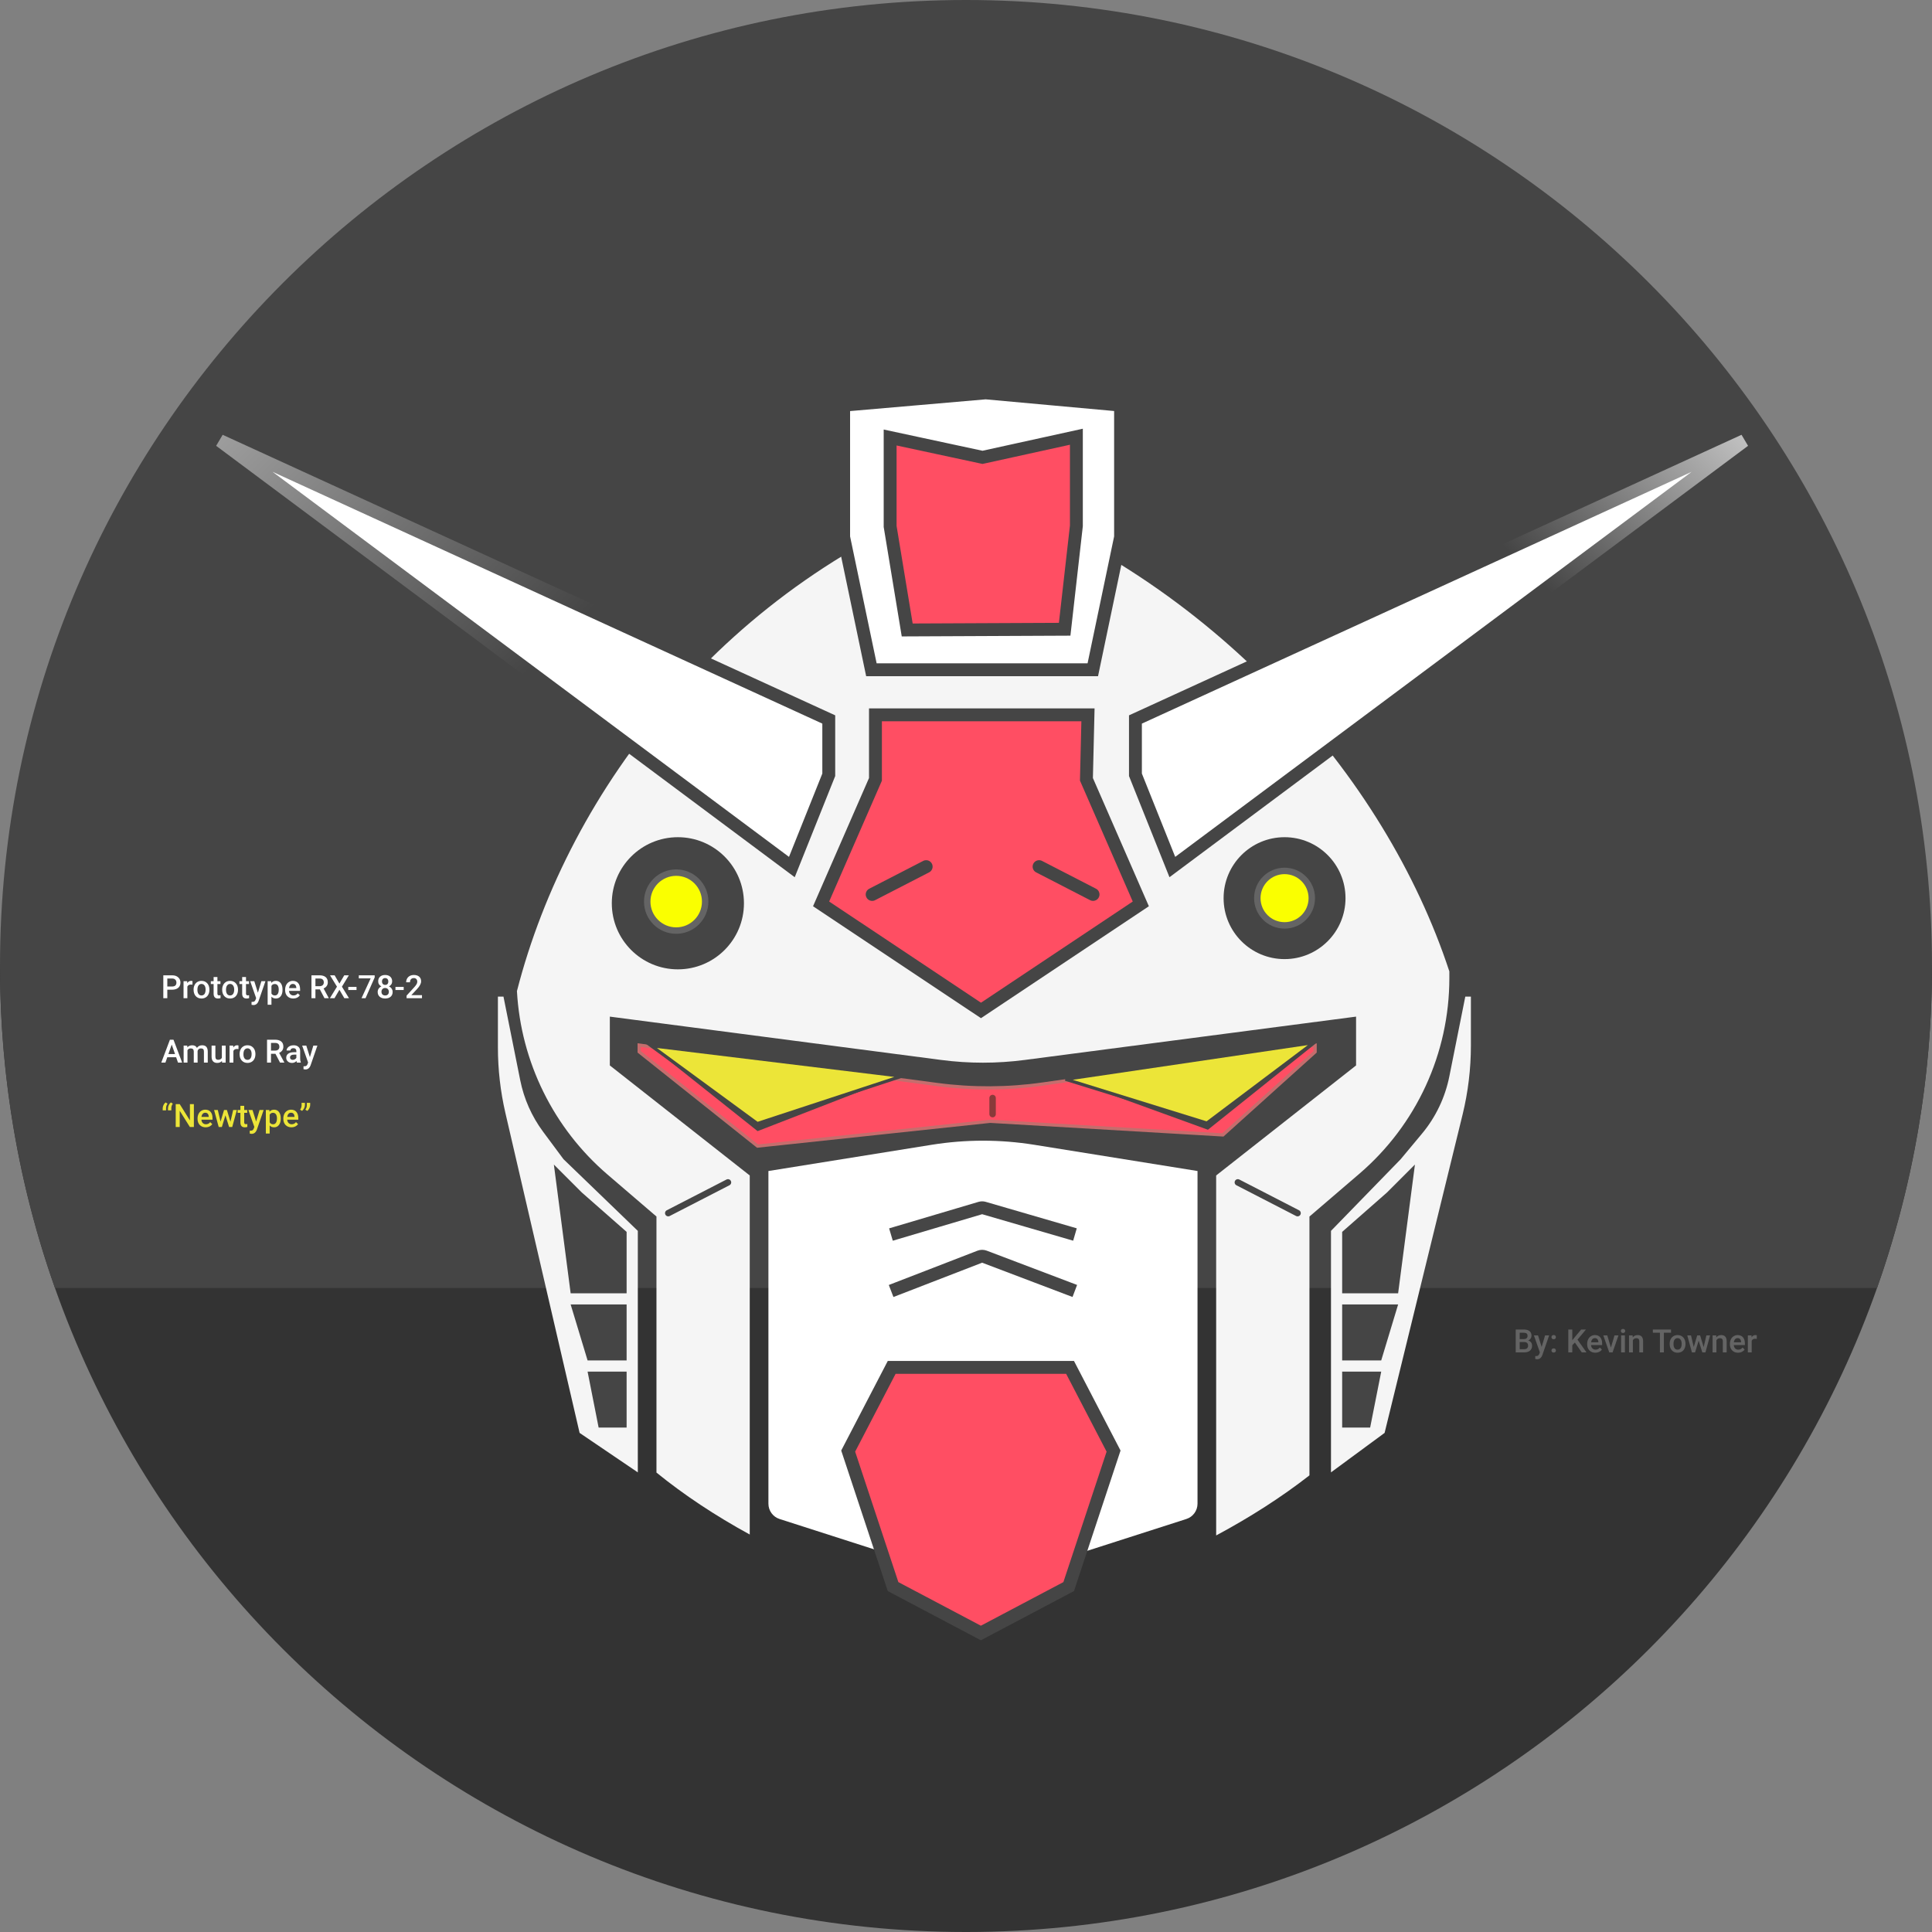 <svg width="60" height="60" viewBox="0 0 60 60" fill="none" xmlns="http://www.w3.org/2000/svg">
<rect x="0" y="0" width="60" height="60" fill="#808080" stroke="none"/>
<path fill-rule="evenodd" clip-rule="evenodd" d="M30 60C46.569 60 60 46.569 60 30H0C0 46.569 13.431 60 30 60Z" fill="#333333"/>
<path fill-rule="evenodd" clip-rule="evenodd" d="M58.293 40C59.398 36.872 60 33.506 60 30C60 13.431 46.569 0 30 0C13.431 0 0 13.431 0 30C0 33.506 0.602 36.872 1.707 40H58.293Z" fill="#454545"/>
<path fill-rule="evenodd" clip-rule="evenodd" d="M45.011 30.168V30.332V30.377C45.011 32.713 43.99 34.931 42.217 36.451L40.666 37.781V45.231V45.819C39.805 46.49 38.839 47.111 37.769 47.685V36.505L42.114 33.088V31.572L31.823 32.918C30.962 33.031 30.09 33.031 29.23 32.918L18.939 31.572V33.088L23.284 36.505V47.656C22.206 47.066 21.24 46.425 20.387 45.732V45.229V37.78L18.87 36.479C17.188 35.038 16.176 32.977 16.054 30.779C17.669 24.49 22.547 18.104 30.236 15.308C37.677 18.014 43.011 24.081 45.011 30.168Z" fill="#F5F5F5"/>
<path d="M23.864 36.367L28.942 35.551C29.992 35.383 31.062 35.383 32.112 35.551L37.19 36.367V46.698C37.19 46.916 37.049 47.108 36.843 47.174L30.527 49.202L24.211 47.174C24.004 47.108 23.864 46.916 23.864 46.698V36.367Z" fill="white"/>
<path d="M33.232 42.466L34.583 45.065L33.189 49.273L30.462 50.714L27.735 49.273L26.341 45.065L27.692 42.466L30.462 42.466L33.232 42.466Z" fill="#FF4E63" stroke="#454545" stroke-width="0.4"/>
<path d="M27.861 38.283L30.444 37.517C30.48 37.506 30.52 37.506 30.556 37.516L33.192 38.283" stroke="#464646" stroke-width="0.4" stroke-linecap="square"/>
<path d="M27.861 40.021L30.428 39.028C30.474 39.01 30.526 39.01 30.572 39.027L33.192 40.021" stroke="#464646" stroke-width="0.4" stroke-linecap="square"/>
<path d="M19.808 38.226V45.726L18 44.5L15.695 34.562C15.541 33.895 15.463 33.213 15.463 32.529V30.951H15.636L16.156 33.547C16.272 34.127 16.515 34.674 16.867 35.148L17.5 36L19.808 38.226Z" fill="#F5F5F5"/>
<path d="M17.722 40.511H19.46V42.249H18.248L17.722 40.511Z" fill="#454545"/>
<path d="M17.201 36.166L18.07 37.035L19.46 38.257V40.164H17.722L17.201 36.166Z" fill="#454545"/>
<path d="M18.248 42.597H19.46V44.335H18.591L18.248 42.597Z" fill="#454545"/>
<path d="M41.335 38.226V45.726L43 44.5L45.422 34.614C45.593 33.913 45.68 33.194 45.68 32.472V30.951H45.506L45.01 33.431C44.879 34.085 44.587 34.696 44.16 35.208L43.5 36L41.335 38.226Z" fill="#F5F5F5"/>
<path d="M43.42 40.511H41.682V42.249H42.895L43.42 40.511Z" fill="#454545"/>
<path d="M43.942 36.166L43.073 37.035L41.682 38.257V40.164H43.42L43.942 36.166Z" fill="#454545"/>
<path d="M42.895 42.597H41.682V44.335H42.551L42.895 42.597Z" fill="#454545"/>
<circle cx="21.052" cy="28.052" r="2.052" fill="#454545"/>
<circle cx="21" cy="28" r="0.9" fill="#FAFF00" stroke="#646464" stroke-width="0.2"/>
<circle cx="39.893" cy="27.893" r="1.893" fill="#454545"/>
<circle cx="39.893" cy="27.893" r="0.846" fill="#FAFF00" stroke="#646464" stroke-width="0.2"/>
<path d="M30.756 34.823L30.756 34.822L30.748 34.823L23.526 35.593L19.85 32.665V32.457L29.11 33.681C30.201 33.826 31.305 33.82 32.394 33.664L40.842 32.458L40.842 32.667L37.978 35.246L30.756 34.823Z" fill="#FF4E63" stroke="#C56D6D" stroke-width="0.1"/>
<path d="M20.226 32.5L27.726 33.5L23.528 35.128L20.226 32.5Z" fill="#454545"/>
<path d="M40.992 32.3L32.87 33.4L37.513 35.085L40.992 32.3Z" fill="#454545"/>
<path d="M23.52 34.894L20.218 32.473L28.002 33.422L23.52 34.894Z" fill="#ECE538" stroke="#454545" stroke-width="0.1"/>
<path d="M37.481 34.879L40.804 32.378L33.091 33.517L37.481 34.879Z" fill="#ECE538" stroke="#454545" stroke-width="0.1"/>
<line x1="30.826" y1="34.1" x2="30.826" y2="34.6" stroke="#893A3A" stroke-width="0.2" stroke-linecap="round"/>
<path d="M27.188 22.2L30.465 22.2L33.788 22.2L33.741 24.158L33.74 24.202L33.758 24.243L35.429 28.071L30.465 31.38L25.5 28.071L27.171 24.243L27.188 24.204V24.163V22.2Z" fill="#FF4E63" stroke="#454545" stroke-width="0.4"/>
<path d="M25.738 24.062L24.592 26.927L6.832 13.685L25.738 22.344L25.738 24.062Z" fill="white" stroke="url(#paint0_linear)" stroke-width="0.4"/>
<path d="M35.262 24.062L36.408 26.927L54.168 13.685L35.262 22.344L35.262 24.062Z" fill="white" stroke="url(#paint1_linear)" stroke-width="0.4"/>
<path d="M34.8 16.679L33.938 20.8H27.062L26.2 16.679V12.583L30.612 12.201L34.8 12.582V16.679Z" fill="white" stroke="#454545" stroke-width="0.4"/>
<path d="M27.644 16.349L27.644 13.587L30.469 14.194L30.512 14.203L30.555 14.194L33.428 13.563L33.428 16.33L33.064 19.542L28.174 19.564L27.644 16.349Z" fill="#FF4E63" stroke="#454545" stroke-width="0.4" stroke-linecap="round"/>
<line x1="20.753" y1="37.675" x2="22.608" y2="36.72" stroke="#454545" stroke-width="0.2" stroke-linecap="round" stroke-dasharray="2.2 0"/>
<line x1="27.086" y1="27.778" x2="28.763" y2="26.914" stroke="#454545" stroke-width="0.4" stroke-linecap="round"/>
<line x1="0.2" y1="-0.2" x2="2.086" y2="-0.2" transform="matrix(-0.889 -0.458 -0.458 0.889 34.032 28.047)" stroke="#454545" stroke-width="0.4" stroke-linecap="round"/>
<line x1="0.1" y1="-0.1" x2="2.186" y2="-0.1" transform="matrix(-0.889 -0.458 -0.458 0.889 40.34 37.81)" stroke="#454545" stroke-width="0.2" stroke-linecap="round" stroke-dasharray="2.2 0"/>
<path d="M47.072 42V41.289H47.316C47.396 41.289 47.458 41.305 47.499 41.337C47.541 41.37 47.562 41.418 47.562 41.481C47.562 41.514 47.554 41.543 47.536 41.569C47.519 41.595 47.493 41.616 47.459 41.63C47.497 41.64 47.527 41.66 47.548 41.689C47.569 41.718 47.58 41.752 47.58 41.792C47.58 41.859 47.558 41.91 47.515 41.946C47.472 41.982 47.411 42 47.331 42H47.072ZM47.196 41.679V41.901H47.333C47.372 41.901 47.402 41.892 47.424 41.873C47.446 41.853 47.456 41.827 47.456 41.792C47.456 41.719 47.419 41.681 47.343 41.679H47.196ZM47.196 41.588H47.317C47.355 41.588 47.385 41.58 47.407 41.562C47.428 41.545 47.44 41.52 47.44 41.488C47.44 41.453 47.429 41.428 47.409 41.412C47.389 41.397 47.358 41.389 47.316 41.389H47.196V41.588ZM47.877 41.83L47.984 41.472H48.11L47.9 42.08C47.868 42.169 47.813 42.213 47.736 42.213C47.719 42.213 47.7 42.21 47.679 42.205V42.113L47.702 42.114C47.732 42.114 47.754 42.109 47.769 42.098C47.784 42.087 47.796 42.069 47.805 42.043L47.822 41.998L47.637 41.472H47.765L47.877 41.83ZM48.251 41.875C48.273 41.875 48.29 41.881 48.302 41.894C48.314 41.906 48.32 41.922 48.32 41.941C48.32 41.959 48.314 41.975 48.302 41.987C48.29 41.999 48.273 42.005 48.251 42.005C48.229 42.005 48.213 41.999 48.2 41.987C48.188 41.975 48.182 41.96 48.182 41.941C48.182 41.922 48.188 41.906 48.2 41.894C48.212 41.881 48.229 41.875 48.251 41.875ZM48.251 41.46C48.273 41.46 48.29 41.467 48.302 41.48C48.314 41.492 48.32 41.508 48.32 41.526C48.32 41.545 48.314 41.56 48.302 41.573C48.29 41.585 48.273 41.591 48.251 41.591C48.229 41.591 48.213 41.585 48.2 41.573C48.188 41.561 48.182 41.545 48.182 41.526C48.182 41.508 48.188 41.492 48.2 41.48C48.212 41.467 48.229 41.46 48.251 41.46ZM48.909 41.693L48.829 41.778V42H48.705V41.289H48.829V41.623L48.897 41.538L49.105 41.289H49.254L48.99 41.604L49.27 42H49.123L48.909 41.693ZM49.544 42.01C49.469 42.01 49.408 41.986 49.361 41.939C49.315 41.891 49.291 41.828 49.291 41.749V41.735C49.291 41.682 49.302 41.635 49.322 41.594C49.342 41.552 49.371 41.52 49.408 41.497C49.444 41.474 49.486 41.462 49.531 41.462C49.603 41.462 49.658 41.485 49.697 41.531C49.737 41.577 49.756 41.642 49.756 41.726V41.773H49.411C49.415 41.817 49.429 41.852 49.455 41.877C49.48 41.902 49.513 41.915 49.551 41.915C49.606 41.915 49.65 41.893 49.684 41.849L49.748 41.91C49.727 41.942 49.699 41.966 49.663 41.984C49.628 42.001 49.588 42.01 49.544 42.01ZM49.53 41.557C49.498 41.557 49.471 41.569 49.451 41.591C49.431 41.614 49.419 41.646 49.413 41.687H49.639V41.678C49.637 41.638 49.626 41.608 49.607 41.588C49.589 41.567 49.563 41.557 49.53 41.557ZM50.028 41.85L50.14 41.472H50.263L50.08 42H49.977L49.792 41.472H49.915L50.028 41.85ZM50.463 42H50.345V41.472H50.463V42ZM50.337 41.334C50.337 41.316 50.343 41.301 50.355 41.289C50.366 41.277 50.383 41.271 50.404 41.271C50.426 41.271 50.442 41.277 50.454 41.289C50.466 41.301 50.472 41.316 50.472 41.334C50.472 41.352 50.466 41.367 50.454 41.379C50.442 41.391 50.426 41.397 50.404 41.397C50.383 41.397 50.366 41.391 50.355 41.379C50.343 41.367 50.337 41.352 50.337 41.334ZM50.703 41.472L50.706 41.533C50.746 41.486 50.797 41.462 50.86 41.462C50.97 41.462 51.026 41.525 51.028 41.651V42H50.91V41.658C50.91 41.624 50.902 41.599 50.888 41.584C50.873 41.567 50.85 41.559 50.817 41.559C50.769 41.559 50.733 41.581 50.71 41.624V42H50.591V41.472H50.703ZM51.895 41.389H51.673V42H51.55V41.389H51.331V41.289H51.895V41.389ZM51.853 41.731C51.853 41.679 51.863 41.633 51.884 41.591C51.904 41.55 51.933 41.518 51.97 41.496C52.007 41.473 52.05 41.462 52.098 41.462C52.169 41.462 52.227 41.485 52.272 41.531C52.316 41.577 52.34 41.638 52.344 41.713L52.344 41.741C52.344 41.793 52.334 41.84 52.314 41.881C52.294 41.922 52.266 41.954 52.228 41.976C52.191 41.998 52.148 42.01 52.099 42.01C52.025 42.01 51.965 41.985 51.92 41.935C51.875 41.886 51.853 41.819 51.853 41.737V41.731ZM51.972 41.741C51.972 41.796 51.983 41.838 52.005 41.869C52.028 41.9 52.059 41.915 52.099 41.915C52.139 41.915 52.17 41.899 52.192 41.868C52.215 41.837 52.226 41.791 52.226 41.731C52.226 41.678 52.215 41.635 52.191 41.604C52.169 41.573 52.138 41.557 52.098 41.557C52.059 41.557 52.029 41.573 52.006 41.603C51.983 41.634 51.972 41.68 51.972 41.741ZM52.909 41.836L52.993 41.472H53.108L52.964 42H52.867L52.753 41.637L52.642 42H52.544L52.4 41.472H52.516L52.601 41.833L52.709 41.472H52.799L52.909 41.836ZM53.298 41.472L53.301 41.533C53.34 41.486 53.392 41.462 53.455 41.462C53.565 41.462 53.621 41.525 53.623 41.651V42H53.504V41.658C53.504 41.624 53.497 41.599 53.482 41.584C53.468 41.567 53.444 41.559 53.412 41.559C53.364 41.559 53.328 41.581 53.305 41.624V42H53.186V41.472H53.298ZM53.977 42.01C53.902 42.01 53.841 41.986 53.794 41.939C53.747 41.891 53.724 41.828 53.724 41.749V41.735C53.724 41.682 53.734 41.635 53.754 41.594C53.775 41.552 53.803 41.52 53.84 41.497C53.877 41.474 53.918 41.462 53.963 41.462C54.035 41.462 54.091 41.485 54.13 41.531C54.169 41.577 54.189 41.642 54.189 41.726V41.773H53.844C53.847 41.817 53.862 41.852 53.887 41.877C53.913 41.902 53.945 41.915 53.984 41.915C54.038 41.915 54.083 41.893 54.117 41.849L54.181 41.91C54.16 41.942 54.131 41.966 54.096 41.984C54.06 42.001 54.021 42.01 53.977 42.01ZM53.963 41.557C53.93 41.557 53.904 41.569 53.884 41.591C53.864 41.614 53.851 41.646 53.846 41.687H54.072V41.678C54.069 41.638 54.059 41.608 54.04 41.588C54.022 41.567 53.996 41.557 53.963 41.557ZM54.558 41.58C54.542 41.578 54.526 41.576 54.51 41.576C54.455 41.576 54.419 41.597 54.4 41.639V42H54.281V41.472H54.395L54.398 41.531C54.426 41.485 54.466 41.462 54.517 41.462C54.533 41.462 54.547 41.464 54.559 41.469L54.558 41.58Z" fill="#646464"/>
<path d="M5.196 30.736V31H5.072V30.289H5.344C5.424 30.289 5.487 30.31 5.533 30.351C5.58 30.392 5.604 30.447 5.604 30.515C5.604 30.585 5.581 30.639 5.535 30.678C5.489 30.716 5.425 30.736 5.343 30.736H5.196ZM5.196 30.637H5.344C5.388 30.637 5.422 30.627 5.445 30.606C5.468 30.585 5.479 30.555 5.479 30.516C5.479 30.478 5.468 30.447 5.444 30.424C5.421 30.401 5.389 30.389 5.348 30.389H5.196V30.637ZM5.977 30.58C5.961 30.578 5.945 30.576 5.929 30.576C5.874 30.576 5.838 30.597 5.819 30.639V31H5.7V30.472H5.813L5.816 30.531C5.845 30.485 5.885 30.462 5.936 30.462C5.952 30.462 5.966 30.464 5.978 30.469L5.977 30.58ZM6.012 30.731C6.012 30.679 6.022 30.633 6.043 30.591C6.063 30.55 6.092 30.518 6.129 30.496C6.167 30.473 6.209 30.462 6.257 30.462C6.329 30.462 6.386 30.485 6.431 30.531C6.475 30.577 6.499 30.637 6.503 30.713L6.503 30.741C6.503 30.793 6.493 30.84 6.473 30.881C6.453 30.922 6.425 30.954 6.387 30.976C6.35 30.998 6.307 31.01 6.258 31.01C6.184 31.01 6.124 30.985 6.079 30.936C6.035 30.886 6.012 30.82 6.012 30.737V30.731ZM6.131 30.741C6.131 30.796 6.142 30.838 6.165 30.869C6.187 30.9 6.218 30.915 6.258 30.915C6.298 30.915 6.329 30.899 6.352 30.868C6.374 30.837 6.385 30.791 6.385 30.731C6.385 30.678 6.374 30.635 6.351 30.604C6.328 30.573 6.297 30.557 6.257 30.557C6.219 30.557 6.188 30.573 6.165 30.604C6.142 30.634 6.131 30.68 6.131 30.741ZM6.752 30.343V30.472H6.846V30.56H6.752V30.855C6.752 30.875 6.756 30.889 6.764 30.898C6.772 30.907 6.787 30.912 6.807 30.912C6.821 30.912 6.835 30.91 6.849 30.907V30.998C6.822 31.006 6.796 31.01 6.771 31.01C6.679 31.01 6.634 30.959 6.634 30.859V30.56H6.547V30.472H6.634V30.343H6.752ZM6.9 30.731C6.9 30.679 6.91 30.633 6.931 30.591C6.951 30.55 6.98 30.518 7.017 30.496C7.054 30.473 7.097 30.462 7.145 30.462C7.216 30.462 7.274 30.485 7.318 30.531C7.363 30.577 7.387 30.637 7.391 30.713L7.391 30.741C7.391 30.793 7.381 30.84 7.361 30.881C7.341 30.922 7.312 30.954 7.275 30.976C7.238 30.998 7.195 31.01 7.146 31.01C7.071 31.01 7.012 30.985 6.967 30.936C6.922 30.886 6.9 30.82 6.9 30.737V30.731ZM7.019 30.741C7.019 30.796 7.03 30.838 7.052 30.869C7.075 30.9 7.106 30.915 7.146 30.915C7.186 30.915 7.217 30.899 7.239 30.868C7.262 30.837 7.273 30.791 7.273 30.731C7.273 30.678 7.261 30.635 7.238 30.604C7.215 30.573 7.184 30.557 7.145 30.557C7.106 30.557 7.076 30.573 7.053 30.604C7.03 30.634 7.019 30.68 7.019 30.741ZM7.64 30.343V30.472H7.733V30.56H7.64V30.855C7.64 30.875 7.644 30.889 7.652 30.898C7.66 30.907 7.674 30.912 7.695 30.912C7.708 30.912 7.722 30.91 7.736 30.907V30.998C7.709 31.006 7.683 31.01 7.658 31.01C7.567 31.01 7.521 30.959 7.521 30.859V30.56H7.435V30.472H7.521V30.343H7.64ZM8.009 30.83L8.117 30.472H8.243L8.033 31.08C8.001 31.169 7.946 31.213 7.869 31.213C7.852 31.213 7.833 31.21 7.812 31.205V31.113L7.834 31.114C7.864 31.114 7.887 31.109 7.902 31.098C7.917 31.087 7.929 31.069 7.938 31.043L7.955 30.998L7.77 30.472H7.897L8.009 30.83ZM8.774 30.741C8.774 30.823 8.756 30.888 8.719 30.937C8.682 30.985 8.632 31.01 8.569 31.01C8.511 31.01 8.465 30.991 8.43 30.953V31.203H8.312V30.472H8.421L8.426 30.525C8.461 30.483 8.508 30.462 8.568 30.462C8.632 30.462 8.683 30.486 8.719 30.534C8.756 30.582 8.774 30.649 8.774 30.734V30.741ZM8.656 30.731C8.656 30.678 8.646 30.636 8.625 30.605C8.604 30.575 8.574 30.559 8.535 30.559C8.486 30.559 8.451 30.579 8.43 30.619V30.854C8.452 30.895 8.487 30.915 8.536 30.915C8.573 30.915 8.603 30.9 8.624 30.87C8.646 30.839 8.656 30.793 8.656 30.731ZM9.108 31.01C9.033 31.01 8.972 30.986 8.925 30.939C8.878 30.891 8.855 30.828 8.855 30.75V30.735C8.855 30.682 8.865 30.635 8.885 30.594C8.906 30.552 8.934 30.52 8.971 30.497C9.008 30.474 9.049 30.462 9.094 30.462C9.166 30.462 9.222 30.485 9.261 30.531C9.3 30.577 9.32 30.642 9.32 30.726V30.773H8.975C8.978 30.817 8.993 30.852 9.018 30.877C9.044 30.902 9.076 30.915 9.115 30.915C9.169 30.915 9.213 30.893 9.248 30.849L9.312 30.91C9.29 30.942 9.262 30.966 9.227 30.984C9.191 31.001 9.152 31.01 9.108 31.01ZM9.094 30.557C9.061 30.557 9.035 30.569 9.015 30.591C8.995 30.614 8.982 30.646 8.977 30.686H9.203V30.678C9.2 30.638 9.189 30.608 9.171 30.588C9.152 30.567 9.127 30.557 9.094 30.557ZM9.934 30.726H9.796V31H9.673V30.289H9.923C10.005 30.289 10.068 30.308 10.113 30.344C10.157 30.381 10.18 30.434 10.18 30.504C10.18 30.551 10.168 30.591 10.145 30.623C10.122 30.655 10.09 30.68 10.049 30.697L10.209 30.994V31H10.077L9.934 30.726ZM9.796 30.627H9.923C9.965 30.627 9.998 30.616 10.021 30.596C10.044 30.575 10.056 30.546 10.056 30.509C10.056 30.471 10.045 30.442 10.023 30.421C10.002 30.4 9.97 30.389 9.927 30.389H9.796V30.627ZM10.541 30.546L10.691 30.289H10.834L10.619 30.642L10.838 31H10.694L10.541 30.739L10.388 31H10.245L10.465 30.642L10.249 30.289H10.392L10.541 30.546ZM11.072 30.746H10.816V30.65H11.072V30.746ZM11.636 30.355L11.352 31H11.227L11.511 30.384H11.143V30.289H11.636V30.355ZM12.179 30.477C12.179 30.511 12.17 30.543 12.152 30.57C12.134 30.597 12.11 30.618 12.079 30.634C12.116 30.651 12.144 30.675 12.164 30.705C12.184 30.735 12.194 30.768 12.194 30.806C12.194 30.869 12.173 30.918 12.131 30.955C12.088 30.991 12.032 31.01 11.962 31.01C11.891 31.01 11.835 30.991 11.792 30.955C11.75 30.918 11.729 30.868 11.729 30.806C11.729 30.768 11.739 30.734 11.759 30.704C11.779 30.673 11.807 30.65 11.844 30.634C11.813 30.618 11.789 30.597 11.771 30.57C11.753 30.543 11.745 30.511 11.745 30.477C11.745 30.416 11.764 30.368 11.803 30.332C11.842 30.297 11.895 30.279 11.961 30.279C12.028 30.279 12.081 30.297 12.12 30.332C12.159 30.368 12.179 30.416 12.179 30.477ZM12.076 30.8C12.076 30.765 12.065 30.737 12.044 30.715C12.023 30.694 11.995 30.683 11.961 30.683C11.926 30.683 11.899 30.693 11.878 30.715C11.857 30.736 11.847 30.765 11.847 30.8C11.847 30.835 11.857 30.863 11.877 30.884C11.898 30.905 11.926 30.915 11.962 30.915C11.998 30.915 12.026 30.905 12.045 30.885C12.066 30.865 12.076 30.836 12.076 30.8ZM12.06 30.481C12.06 30.45 12.052 30.425 12.034 30.405C12.016 30.385 11.992 30.375 11.961 30.375C11.931 30.375 11.907 30.384 11.89 30.403C11.872 30.422 11.863 30.448 11.863 30.481C11.863 30.514 11.872 30.539 11.89 30.559C11.908 30.578 11.932 30.587 11.962 30.587C11.992 30.587 12.016 30.578 12.034 30.559C12.052 30.539 12.06 30.514 12.06 30.481ZM12.537 30.746H12.281V30.65H12.537V30.746ZM13.105 31H12.627V30.919L12.864 30.66C12.898 30.622 12.923 30.59 12.937 30.565C12.952 30.539 12.959 30.514 12.959 30.488C12.959 30.454 12.949 30.427 12.93 30.406C12.911 30.385 12.886 30.375 12.854 30.375C12.815 30.375 12.785 30.386 12.764 30.41C12.743 30.433 12.732 30.465 12.732 30.506H12.614C12.614 30.463 12.623 30.424 12.643 30.389C12.663 30.354 12.691 30.327 12.727 30.308C12.764 30.289 12.807 30.279 12.854 30.279C12.924 30.279 12.978 30.297 13.018 30.331C13.058 30.366 13.078 30.414 13.078 30.475C13.078 30.511 13.068 30.548 13.047 30.587C13.027 30.626 12.995 30.67 12.949 30.719L12.775 30.905H13.105V31Z" fill="white"/>
<path d="M5.47 32.834H5.195L5.137 33H5.009L5.277 32.289H5.388L5.657 33H5.528L5.47 32.834ZM5.229 32.735H5.436L5.333 32.44L5.229 32.735ZM5.815 32.472L5.818 32.527C5.855 32.484 5.906 32.462 5.971 32.462C6.041 32.462 6.09 32.489 6.116 32.543C6.154 32.489 6.208 32.462 6.278 32.462C6.336 32.462 6.379 32.478 6.408 32.51C6.436 32.542 6.451 32.59 6.452 32.653V33H6.333V32.656C6.333 32.623 6.326 32.598 6.311 32.583C6.296 32.567 6.272 32.559 6.238 32.559C6.211 32.559 6.189 32.566 6.172 32.581C6.155 32.595 6.143 32.614 6.136 32.638L6.137 33H6.018V32.652C6.016 32.59 5.985 32.559 5.923 32.559C5.875 32.559 5.842 32.578 5.822 32.617V33H5.703V32.472H5.815ZM6.894 32.948C6.859 32.989 6.809 33.01 6.745 33.01C6.688 33.01 6.644 32.993 6.615 32.959C6.585 32.926 6.571 32.877 6.571 32.814V32.472H6.689V32.812C6.689 32.88 6.717 32.913 6.773 32.913C6.831 32.913 6.869 32.892 6.89 32.851V32.472H7.008V33H6.896L6.894 32.948ZM7.406 32.58C7.39 32.578 7.374 32.576 7.357 32.576C7.303 32.576 7.266 32.597 7.248 32.639V33H7.129V32.472H7.242L7.245 32.531C7.274 32.485 7.313 32.462 7.364 32.462C7.381 32.462 7.395 32.464 7.406 32.469L7.406 32.58ZM7.441 32.731C7.441 32.679 7.451 32.633 7.472 32.591C7.492 32.55 7.521 32.518 7.558 32.496C7.595 32.473 7.638 32.462 7.686 32.462C7.757 32.462 7.815 32.485 7.859 32.531C7.904 32.577 7.928 32.638 7.932 32.713L7.932 32.741C7.932 32.793 7.922 32.84 7.902 32.881C7.882 32.922 7.853 32.954 7.816 32.976C7.779 32.998 7.736 33.01 7.687 33.01C7.612 33.01 7.553 32.985 7.508 32.935C7.463 32.886 7.441 32.819 7.441 32.737V32.731ZM7.56 32.741C7.56 32.796 7.571 32.838 7.593 32.869C7.616 32.9 7.647 32.915 7.687 32.915C7.727 32.915 7.758 32.899 7.78 32.868C7.803 32.837 7.814 32.791 7.814 32.731C7.814 32.678 7.802 32.635 7.779 32.604C7.757 32.573 7.725 32.557 7.686 32.557C7.647 32.557 7.617 32.573 7.594 32.603C7.571 32.634 7.56 32.68 7.56 32.741ZM8.554 32.726H8.416V33H8.293V32.289H8.543C8.625 32.289 8.688 32.307 8.733 32.344C8.778 32.381 8.8 32.434 8.8 32.504C8.8 32.551 8.788 32.591 8.765 32.623C8.742 32.655 8.71 32.68 8.669 32.697L8.829 32.994V33H8.697L8.554 32.726ZM8.416 32.627H8.543C8.585 32.627 8.618 32.617 8.641 32.596C8.665 32.575 8.676 32.546 8.676 32.509C8.676 32.471 8.665 32.442 8.644 32.421C8.622 32.4 8.59 32.389 8.547 32.389H8.416V32.627ZM9.221 33C9.216 32.99 9.211 32.974 9.208 32.951C9.17 32.99 9.124 33.01 9.069 33.01C9.016 33.01 8.972 32.995 8.939 32.964C8.905 32.934 8.889 32.897 8.889 32.852C8.889 32.796 8.91 32.753 8.951 32.723C8.993 32.692 9.053 32.677 9.131 32.677H9.204V32.643C9.204 32.615 9.196 32.593 9.181 32.577C9.165 32.56 9.142 32.552 9.111 32.552C9.084 32.552 9.062 32.559 9.044 32.573C9.027 32.586 9.019 32.603 9.019 32.624H8.9C8.9 32.595 8.91 32.568 8.929 32.543C8.948 32.518 8.974 32.498 9.007 32.483C9.04 32.469 9.077 32.462 9.118 32.462C9.18 32.462 9.229 32.477 9.266 32.509C9.302 32.54 9.321 32.583 9.322 32.64V32.878C9.322 32.925 9.329 32.963 9.342 32.992V33H9.221ZM9.091 32.915C9.114 32.915 9.136 32.909 9.157 32.898C9.178 32.886 9.193 32.871 9.204 32.852V32.752H9.14C9.096 32.752 9.063 32.76 9.041 32.775C9.018 32.79 9.007 32.812 9.007 32.84C9.007 32.863 9.015 32.881 9.03 32.895C9.045 32.908 9.065 32.915 9.091 32.915ZM9.624 32.83L9.731 32.472H9.857L9.647 33.08C9.615 33.169 9.561 33.213 9.483 33.213C9.466 33.213 9.447 33.21 9.426 33.205V33.113L9.449 33.114C9.479 33.114 9.501 33.109 9.516 33.098C9.531 33.087 9.543 33.069 9.552 33.043L9.569 32.998L9.384 32.472H9.512L9.624 32.83Z" fill="white"/>
<path d="M5.142 34.237L5.203 34.275C5.173 34.318 5.158 34.363 5.157 34.41V34.484H5.053V34.417C5.053 34.386 5.062 34.353 5.078 34.319C5.095 34.285 5.116 34.258 5.142 34.237ZM5.306 34.237L5.367 34.275C5.337 34.318 5.322 34.363 5.321 34.41V34.484H5.217V34.417C5.217 34.386 5.226 34.353 5.242 34.319C5.259 34.285 5.28 34.258 5.306 34.237ZM6.021 35H5.897L5.581 34.496V35H5.457V34.289H5.581L5.898 34.795V34.289H6.021V35ZM6.388 35.01C6.313 35.01 6.252 34.986 6.205 34.939C6.159 34.891 6.135 34.828 6.135 34.749V34.735C6.135 34.682 6.145 34.635 6.166 34.594C6.186 34.552 6.215 34.52 6.251 34.497C6.288 34.474 6.329 34.462 6.375 34.462C6.446 34.462 6.502 34.485 6.541 34.531C6.58 34.577 6.6 34.642 6.6 34.726V34.773H6.255C6.258 34.817 6.273 34.852 6.298 34.877C6.324 34.902 6.356 34.915 6.395 34.915C6.449 34.915 6.494 34.893 6.528 34.849L6.592 34.91C6.571 34.942 6.542 34.966 6.507 34.984C6.472 35.001 6.432 35.01 6.388 35.01ZM6.374 34.557C6.341 34.557 6.315 34.569 6.295 34.591C6.275 34.614 6.262 34.646 6.257 34.687H6.483V34.678C6.48 34.638 6.47 34.608 6.451 34.588C6.433 34.567 6.407 34.557 6.374 34.557ZM7.157 34.836L7.241 34.472H7.356L7.212 35H7.115L7.001 34.637L6.89 35H6.792L6.648 34.472H6.764L6.849 34.833L6.958 34.472H7.047L7.157 34.836ZM7.584 34.343V34.472H7.678V34.56H7.584V34.855C7.584 34.875 7.588 34.889 7.596 34.898C7.604 34.907 7.619 34.912 7.639 34.912C7.653 34.912 7.667 34.91 7.681 34.907V34.998C7.654 35.006 7.628 35.01 7.603 35.01C7.511 35.01 7.466 34.959 7.466 34.859V34.56H7.379V34.472H7.466V34.343H7.584ZM7.954 34.83L8.061 34.472H8.188L7.978 35.08C7.945 35.169 7.891 35.213 7.813 35.213C7.796 35.213 7.777 35.21 7.756 35.205V35.113L7.779 35.114C7.809 35.114 7.831 35.109 7.846 35.098C7.861 35.087 7.874 35.069 7.882 35.043L7.899 34.998L7.714 34.472H7.842L7.954 34.83ZM8.719 34.741C8.719 34.823 8.7 34.888 8.663 34.937C8.626 34.986 8.576 35.01 8.514 35.01C8.456 35.01 8.409 34.991 8.375 34.953V35.203H8.256V34.472H8.365L8.37 34.525C8.405 34.483 8.452 34.462 8.512 34.462C8.577 34.462 8.627 34.486 8.664 34.534C8.7 34.582 8.719 34.649 8.719 34.734V34.741ZM8.601 34.731C8.601 34.678 8.59 34.636 8.569 34.605C8.548 34.575 8.518 34.559 8.479 34.559C8.431 34.559 8.396 34.579 8.375 34.619V34.853C8.396 34.895 8.431 34.915 8.48 34.915C8.518 34.915 8.547 34.9 8.568 34.87C8.59 34.839 8.601 34.793 8.601 34.731ZM9.052 35.01C8.977 35.01 8.916 34.986 8.869 34.939C8.823 34.891 8.799 34.828 8.799 34.749V34.735C8.799 34.682 8.809 34.635 8.83 34.594C8.85 34.552 8.879 34.52 8.916 34.497C8.952 34.474 8.993 34.462 9.039 34.462C9.111 34.462 9.166 34.485 9.205 34.531C9.244 34.577 9.264 34.642 9.264 34.726V34.773H8.919C8.923 34.817 8.937 34.852 8.962 34.877C8.988 34.902 9.02 34.915 9.059 34.915C9.113 34.915 9.158 34.893 9.192 34.849L9.256 34.91C9.235 34.942 9.206 34.966 9.171 34.984C9.136 35.001 9.096 35.01 9.052 35.01ZM9.038 34.557C9.006 34.557 8.979 34.569 8.959 34.591C8.939 34.614 8.926 34.646 8.921 34.687H9.147V34.678C9.144 34.638 9.134 34.608 9.115 34.588C9.097 34.567 9.071 34.557 9.038 34.557ZM9.381 34.5L9.32 34.462C9.35 34.42 9.365 34.375 9.366 34.327V34.25H9.47V34.317C9.47 34.351 9.461 34.385 9.444 34.419C9.427 34.453 9.406 34.48 9.381 34.5ZM9.544 34.5L9.483 34.462C9.513 34.42 9.528 34.375 9.529 34.327V34.25H9.633V34.317C9.633 34.351 9.624 34.385 9.607 34.419C9.59 34.453 9.569 34.48 9.544 34.5Z" fill="#ECE538"/>
<defs>
<linearGradient id="paint0_linear" x1="8.12" y1="9.859" x2="24.916" y2="27.013" gradientUnits="userSpaceOnUse">
<stop stop-color="#AAAAAA"/>
<stop offset="0.569" stop-color="#454545"/>
</linearGradient>
<linearGradient id="paint1_linear" x1="52.88" y1="9.859" x2="36.084" y2="27.013" gradientUnits="userSpaceOnUse">
<stop stop-color="#DDDDDD"/>
<stop offset="0.392" stop-color="#454545"/>
</linearGradient>
</defs>
</svg>
